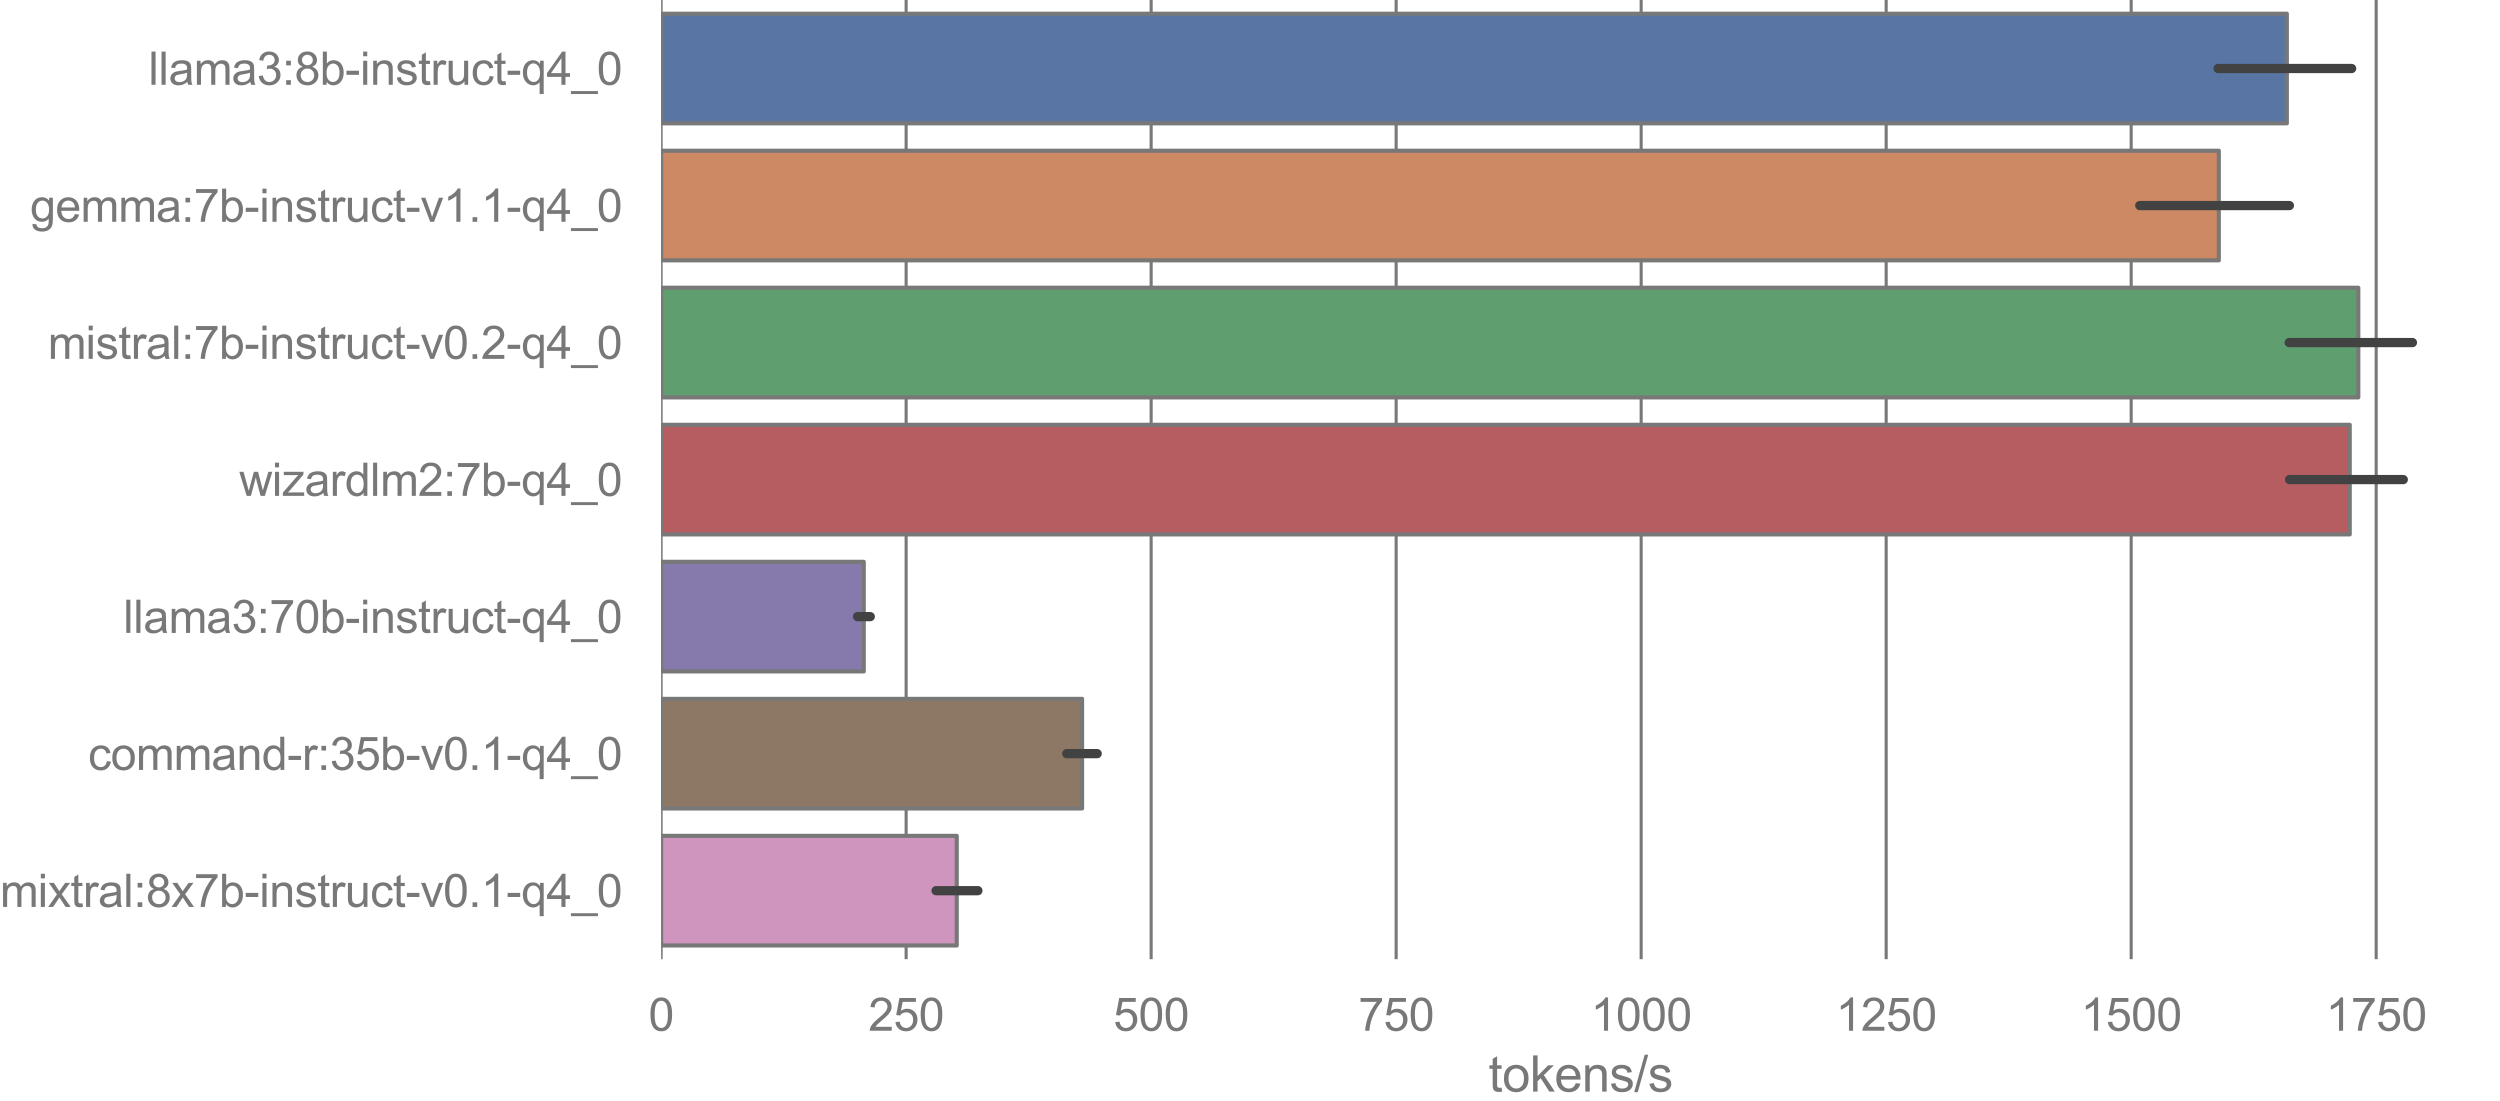 <?xml version="1.0" encoding="utf-8" standalone="no"?>
<!DOCTYPE svg PUBLIC "-//W3C//DTD SVG 1.1//EN"
  "http://www.w3.org/Graphics/SVG/1.1/DTD/svg11.dtd">
<svg xmlns:xlink="http://www.w3.org/1999/xlink" width="606.892pt" height="267.382pt" viewBox="0 0 606.892 267.382" xmlns="http://www.w3.org/2000/svg" version="1.1">
 <defs>
  <style type="text/css">*{stroke-linejoin: round; stroke-linecap: butt}</style>
 </defs>
 <g id="figure_1">
  <g id="patch_1">
   <path d="M 0 267.382 
L 606.892 267.382 
L 606.892 0 
L 0 0 
L 0 267.382 
z
" style="fill: none"/>
  </g>
  <g id="axes_1">
   <g id="patch_2">
    <path d="M 160.492 232.848 
L 606.892 232.848 
L 606.892 0 
L 160.492 0 
L 160.492 232.848 
z
" style="fill: none"/>
   </g>
   <g id="matplotlib.axis_1">
    <g id="xtick_1">
     <g id="line2d_1">
      <path d="M 160.492 232.848 
L 160.492 0 
" clip-path="url(#p609179b5ab)" style="fill: none; stroke: #787878; stroke-width: 0.75; stroke-linecap: round"/>
     </g>
     <g id="text_1">
      <!-- 0 -->
      <g style="fill: #787878" transform="translate(157.434 250.222) scale(0.11 -0.11)">
       <defs>
        <path id="ArialMT-30" d="M 266 2259 
Q 266 3072 433 3567 
Q 600 4063 929 4331 
Q 1259 4600 1759 4600 
Q 2128 4600 2406 4451 
Q 2684 4303 2865 4023 
Q 3047 3744 3150 3342 
Q 3253 2941 3253 2259 
Q 3253 1453 3087 958 
Q 2922 463 2592 192 
Q 2263 -78 1759 -78 
Q 1097 -78 719 397 
Q 266 969 266 2259 
z
M 844 2259 
Q 844 1131 1108 757 
Q 1372 384 1759 384 
Q 2147 384 2411 759 
Q 2675 1134 2675 2259 
Q 2675 3391 2411 3762 
Q 2147 4134 1753 4134 
Q 1366 4134 1134 3806 
Q 844 3388 844 2259 
z
" transform="scale(0.016)"/>
       </defs>
       <use xlink:href="#ArialMT-30"/>
      </g>
     </g>
    </g>
    <g id="xtick_2">
     <g id="line2d_2">
      <path d="M 219.97 232.848 
L 219.97 0 
" clip-path="url(#p609179b5ab)" style="fill: none; stroke: #787878; stroke-width: 0.75; stroke-linecap: round"/>
     </g>
     <g id="text_2">
      <!-- 250 -->
      <g style="fill: #787878" transform="translate(210.794 250.222) scale(0.11 -0.11)">
       <defs>
        <path id="ArialMT-32" d="M 3222 541 
L 3222 0 
L 194 0 
Q 188 203 259 391 
Q 375 700 629 1000 
Q 884 1300 1366 1694 
Q 2113 2306 2375 2664 
Q 2638 3022 2638 3341 
Q 2638 3675 2398 3904 
Q 2159 4134 1775 4134 
Q 1369 4134 1125 3890 
Q 881 3647 878 3216 
L 300 3275 
Q 359 3922 746 4261 
Q 1134 4600 1788 4600 
Q 2447 4600 2831 4234 
Q 3216 3869 3216 3328 
Q 3216 3053 3103 2787 
Q 2991 2522 2730 2228 
Q 2469 1934 1863 1422 
Q 1356 997 1212 845 
Q 1069 694 975 541 
L 3222 541 
z
" transform="scale(0.016)"/>
        <path id="ArialMT-35" d="M 266 1200 
L 856 1250 
Q 922 819 1161 601 
Q 1400 384 1738 384 
Q 2144 384 2425 690 
Q 2706 997 2706 1503 
Q 2706 1984 2436 2262 
Q 2166 2541 1728 2541 
Q 1456 2541 1237 2417 
Q 1019 2294 894 2097 
L 366 2166 
L 809 4519 
L 3088 4519 
L 3088 3981 
L 1259 3981 
L 1013 2750 
Q 1425 3038 1878 3038 
Q 2478 3038 2890 2622 
Q 3303 2206 3303 1553 
Q 3303 931 2941 478 
Q 2500 -78 1738 -78 
Q 1113 -78 717 272 
Q 322 622 266 1200 
z
" transform="scale(0.016)"/>
       </defs>
       <use xlink:href="#ArialMT-32"/>
       <use xlink:href="#ArialMT-35" x="55.615"/>
       <use xlink:href="#ArialMT-30" x="111.23"/>
      </g>
     </g>
    </g>
    <g id="xtick_3">
     <g id="line2d_3">
      <path d="M 279.448 232.848 
L 279.448 0 
" clip-path="url(#p609179b5ab)" style="fill: none; stroke: #787878; stroke-width: 0.75; stroke-linecap: round"/>
     </g>
     <g id="text_3">
      <!-- 500 -->
      <g style="fill: #787878" transform="translate(270.272 250.222) scale(0.11 -0.11)">
       <use xlink:href="#ArialMT-35"/>
       <use xlink:href="#ArialMT-30" x="55.615"/>
       <use xlink:href="#ArialMT-30" x="111.23"/>
      </g>
     </g>
    </g>
    <g id="xtick_4">
     <g id="line2d_4">
      <path d="M 338.925 232.848 
L 338.925 0 
" clip-path="url(#p609179b5ab)" style="fill: none; stroke: #787878; stroke-width: 0.75; stroke-linecap: round"/>
     </g>
     <g id="text_4">
      <!-- 750 -->
      <g style="fill: #787878" transform="translate(329.75 250.222) scale(0.11 -0.11)">
       <defs>
        <path id="ArialMT-37" d="M 303 3981 
L 303 4522 
L 3269 4522 
L 3269 4084 
Q 2831 3619 2401 2847 
Q 1972 2075 1738 1259 
Q 1569 684 1522 0 
L 944 0 
Q 953 541 1156 1306 
Q 1359 2072 1739 2783 
Q 2119 3494 2547 3981 
L 303 3981 
z
" transform="scale(0.016)"/>
       </defs>
       <use xlink:href="#ArialMT-37"/>
       <use xlink:href="#ArialMT-35" x="55.615"/>
       <use xlink:href="#ArialMT-30" x="111.23"/>
      </g>
     </g>
    </g>
    <g id="xtick_5">
     <g id="line2d_5">
      <path d="M 398.403 232.848 
L 398.403 0 
" clip-path="url(#p609179b5ab)" style="fill: none; stroke: #787878; stroke-width: 0.75; stroke-linecap: round"/>
     </g>
     <g id="text_5">
      <!-- 1000 -->
      <g style="fill: #787878" transform="translate(386.169 250.222) scale(0.11 -0.11)">
       <defs>
        <path id="ArialMT-31" d="M 2384 0 
L 1822 0 
L 1822 3584 
Q 1619 3391 1289 3197 
Q 959 3003 697 2906 
L 697 3450 
Q 1169 3672 1522 3987 
Q 1875 4303 2022 4600 
L 2384 4600 
L 2384 0 
z
" transform="scale(0.016)"/>
       </defs>
       <use xlink:href="#ArialMT-31"/>
       <use xlink:href="#ArialMT-30" x="55.615"/>
       <use xlink:href="#ArialMT-30" x="111.23"/>
       <use xlink:href="#ArialMT-30" x="166.846"/>
      </g>
     </g>
    </g>
    <g id="xtick_6">
     <g id="line2d_6">
      <path d="M 457.881 232.848 
L 457.881 0 
" clip-path="url(#p609179b5ab)" style="fill: none; stroke: #787878; stroke-width: 0.75; stroke-linecap: round"/>
     </g>
     <g id="text_6">
      <!-- 1250 -->
      <g style="fill: #787878" transform="translate(445.647 250.222) scale(0.11 -0.11)">
       <use xlink:href="#ArialMT-31"/>
       <use xlink:href="#ArialMT-32" x="55.615"/>
       <use xlink:href="#ArialMT-35" x="111.23"/>
       <use xlink:href="#ArialMT-30" x="166.846"/>
      </g>
     </g>
    </g>
    <g id="xtick_7">
     <g id="line2d_7">
      <path d="M 517.359 232.848 
L 517.359 0 
" clip-path="url(#p609179b5ab)" style="fill: none; stroke: #787878; stroke-width: 0.75; stroke-linecap: round"/>
     </g>
     <g id="text_7">
      <!-- 1500 -->
      <g style="fill: #787878" transform="translate(505.125 250.222) scale(0.11 -0.11)">
       <use xlink:href="#ArialMT-31"/>
       <use xlink:href="#ArialMT-35" x="55.615"/>
       <use xlink:href="#ArialMT-30" x="111.23"/>
       <use xlink:href="#ArialMT-30" x="166.846"/>
      </g>
     </g>
    </g>
    <g id="xtick_8">
     <g id="line2d_8">
      <path d="M 576.836 232.848 
L 576.836 0 
" clip-path="url(#p609179b5ab)" style="fill: none; stroke: #787878; stroke-width: 0.75; stroke-linecap: round"/>
     </g>
     <g id="text_8">
      <!-- 1750 -->
      <g style="fill: #787878" transform="translate(564.602 250.222) scale(0.11 -0.11)">
       <use xlink:href="#ArialMT-31"/>
       <use xlink:href="#ArialMT-37" x="55.615"/>
       <use xlink:href="#ArialMT-35" x="111.23"/>
       <use xlink:href="#ArialMT-30" x="166.846"/>
      </g>
     </g>
    </g>
    <g id="text_9">
     <!-- tokens/s -->
     <g style="fill: #787878" transform="translate(361.349 264.997) scale(0.12 -0.12)">
      <defs>
       <path id="ArialMT-74" d="M 1650 503 
L 1731 6 
Q 1494 -44 1306 -44 
Q 1000 -44 831 53 
Q 663 150 594 308 
Q 525 466 525 972 
L 525 2881 
L 113 2881 
L 113 3319 
L 525 3319 
L 525 4141 
L 1084 4478 
L 1084 3319 
L 1650 3319 
L 1650 2881 
L 1084 2881 
L 1084 941 
Q 1084 700 1114 631 
Q 1144 563 1211 522 
Q 1278 481 1403 481 
Q 1497 481 1650 503 
z
" transform="scale(0.016)"/>
       <path id="ArialMT-6f" d="M 213 1659 
Q 213 2581 725 3025 
Q 1153 3394 1769 3394 
Q 2453 3394 2887 2945 
Q 3322 2497 3322 1706 
Q 3322 1066 3130 698 
Q 2938 331 2570 128 
Q 2203 -75 1769 -75 
Q 1072 -75 642 372 
Q 213 819 213 1659 
z
M 791 1659 
Q 791 1022 1069 705 
Q 1347 388 1769 388 
Q 2188 388 2466 706 
Q 2744 1025 2744 1678 
Q 2744 2294 2464 2611 
Q 2184 2928 1769 2928 
Q 1347 2928 1069 2612 
Q 791 2297 791 1659 
z
" transform="scale(0.016)"/>
       <path id="ArialMT-6b" d="M 425 0 
L 425 4581 
L 988 4581 
L 988 1969 
L 2319 3319 
L 3047 3319 
L 1778 2088 
L 3175 0 
L 2481 0 
L 1384 1697 
L 988 1316 
L 988 0 
L 425 0 
z
" transform="scale(0.016)"/>
       <path id="ArialMT-65" d="M 2694 1069 
L 3275 997 
Q 3138 488 2766 206 
Q 2394 -75 1816 -75 
Q 1088 -75 661 373 
Q 234 822 234 1631 
Q 234 2469 665 2931 
Q 1097 3394 1784 3394 
Q 2450 3394 2872 2941 
Q 3294 2488 3294 1666 
Q 3294 1616 3291 1516 
L 816 1516 
Q 847 969 1125 678 
Q 1403 388 1819 388 
Q 2128 388 2347 550 
Q 2566 713 2694 1069 
z
M 847 1978 
L 2700 1978 
Q 2663 2397 2488 2606 
Q 2219 2931 1791 2931 
Q 1403 2931 1139 2672 
Q 875 2413 847 1978 
z
" transform="scale(0.016)"/>
       <path id="ArialMT-6e" d="M 422 0 
L 422 3319 
L 928 3319 
L 928 2847 
Q 1294 3394 1984 3394 
Q 2284 3394 2536 3286 
Q 2788 3178 2913 3003 
Q 3038 2828 3088 2588 
Q 3119 2431 3119 2041 
L 3119 0 
L 2556 0 
L 2556 2019 
Q 2556 2363 2490 2533 
Q 2425 2703 2258 2804 
Q 2091 2906 1866 2906 
Q 1506 2906 1245 2678 
Q 984 2450 984 1813 
L 984 0 
L 422 0 
z
" transform="scale(0.016)"/>
       <path id="ArialMT-73" d="M 197 991 
L 753 1078 
Q 800 744 1014 566 
Q 1228 388 1613 388 
Q 2000 388 2187 545 
Q 2375 703 2375 916 
Q 2375 1106 2209 1216 
Q 2094 1291 1634 1406 
Q 1016 1563 777 1677 
Q 538 1791 414 1992 
Q 291 2194 291 2438 
Q 291 2659 392 2848 
Q 494 3038 669 3163 
Q 800 3259 1026 3326 
Q 1253 3394 1513 3394 
Q 1903 3394 2198 3281 
Q 2494 3169 2634 2976 
Q 2775 2784 2828 2463 
L 2278 2388 
Q 2241 2644 2061 2787 
Q 1881 2931 1553 2931 
Q 1166 2931 1000 2803 
Q 834 2675 834 2503 
Q 834 2394 903 2306 
Q 972 2216 1119 2156 
Q 1203 2125 1616 2013 
Q 2213 1853 2448 1751 
Q 2684 1650 2818 1456 
Q 2953 1263 2953 975 
Q 2953 694 2789 445 
Q 2625 197 2315 61 
Q 2006 -75 1616 -75 
Q 969 -75 630 194 
Q 291 463 197 991 
z
" transform="scale(0.016)"/>
       <path id="ArialMT-2f" d="M 0 -78 
L 1328 4659 
L 1778 4659 
L 453 -78 
L 0 -78 
z
" transform="scale(0.016)"/>
      </defs>
      <use xlink:href="#ArialMT-74"/>
      <use xlink:href="#ArialMT-6f" x="27.783"/>
      <use xlink:href="#ArialMT-6b" x="83.398"/>
      <use xlink:href="#ArialMT-65" x="133.398"/>
      <use xlink:href="#ArialMT-6e" x="189.014"/>
      <use xlink:href="#ArialMT-73" x="244.629"/>
      <use xlink:href="#ArialMT-2f" x="294.629"/>
      <use xlink:href="#ArialMT-73" x="322.412"/>
     </g>
    </g>
   </g>
   <g id="matplotlib.axis_2">
    <g id="ytick_1">
     <g id="text_10">
      <!-- llama3:8b-instruct-q4_0 -->
      <g style="fill: #787878" transform="translate(36.054 20.585) scale(0.11 -0.11)">
       <defs>
        <path id="ArialMT-6c" d="M 409 0 
L 409 4581 
L 972 4581 
L 972 0 
L 409 0 
z
" transform="scale(0.016)"/>
        <path id="ArialMT-61" d="M 2588 409 
Q 2275 144 1986 34 
Q 1697 -75 1366 -75 
Q 819 -75 525 192 
Q 231 459 231 875 
Q 231 1119 342 1320 
Q 453 1522 633 1644 
Q 813 1766 1038 1828 
Q 1203 1872 1538 1913 
Q 2219 1994 2541 2106 
Q 2544 2222 2544 2253 
Q 2544 2597 2384 2738 
Q 2169 2928 1744 2928 
Q 1347 2928 1158 2789 
Q 969 2650 878 2297 
L 328 2372 
Q 403 2725 575 2942 
Q 747 3159 1072 3276 
Q 1397 3394 1825 3394 
Q 2250 3394 2515 3294 
Q 2781 3194 2906 3042 
Q 3031 2891 3081 2659 
Q 3109 2516 3109 2141 
L 3109 1391 
Q 3109 606 3145 398 
Q 3181 191 3288 0 
L 2700 0 
Q 2613 175 2588 409 
z
M 2541 1666 
Q 2234 1541 1622 1453 
Q 1275 1403 1131 1340 
Q 988 1278 909 1158 
Q 831 1038 831 891 
Q 831 666 1001 516 
Q 1172 366 1500 366 
Q 1825 366 2078 508 
Q 2331 650 2450 897 
Q 2541 1088 2541 1459 
L 2541 1666 
z
" transform="scale(0.016)"/>
        <path id="ArialMT-6d" d="M 422 0 
L 422 3319 
L 925 3319 
L 925 2853 
Q 1081 3097 1340 3245 
Q 1600 3394 1931 3394 
Q 2300 3394 2536 3241 
Q 2772 3088 2869 2813 
Q 3263 3394 3894 3394 
Q 4388 3394 4653 3120 
Q 4919 2847 4919 2278 
L 4919 0 
L 4359 0 
L 4359 2091 
Q 4359 2428 4304 2576 
Q 4250 2725 4106 2815 
Q 3963 2906 3769 2906 
Q 3419 2906 3187 2673 
Q 2956 2441 2956 1928 
L 2956 0 
L 2394 0 
L 2394 2156 
Q 2394 2531 2256 2718 
Q 2119 2906 1806 2906 
Q 1569 2906 1367 2781 
Q 1166 2656 1075 2415 
Q 984 2175 984 1722 
L 984 0 
L 422 0 
z
" transform="scale(0.016)"/>
        <path id="ArialMT-33" d="M 269 1209 
L 831 1284 
Q 928 806 1161 595 
Q 1394 384 1728 384 
Q 2125 384 2398 659 
Q 2672 934 2672 1341 
Q 2672 1728 2419 1979 
Q 2166 2231 1775 2231 
Q 1616 2231 1378 2169 
L 1441 2663 
Q 1497 2656 1531 2656 
Q 1891 2656 2178 2843 
Q 2466 3031 2466 3422 
Q 2466 3731 2256 3934 
Q 2047 4138 1716 4138 
Q 1388 4138 1169 3931 
Q 950 3725 888 3313 
L 325 3413 
Q 428 3978 793 4289 
Q 1159 4600 1703 4600 
Q 2078 4600 2393 4439 
Q 2709 4278 2876 4000 
Q 3044 3722 3044 3409 
Q 3044 3113 2884 2869 
Q 2725 2625 2413 2481 
Q 2819 2388 3044 2092 
Q 3269 1797 3269 1353 
Q 3269 753 2831 336 
Q 2394 -81 1725 -81 
Q 1122 -81 723 278 
Q 325 638 269 1209 
z
" transform="scale(0.016)"/>
        <path id="ArialMT-3a" d="M 578 2678 
L 578 3319 
L 1219 3319 
L 1219 2678 
L 578 2678 
z
M 578 0 
L 578 641 
L 1219 641 
L 1219 0 
L 578 0 
z
" transform="scale(0.016)"/>
        <path id="ArialMT-38" d="M 1131 2484 
Q 781 2613 612 2850 
Q 444 3088 444 3419 
Q 444 3919 803 4259 
Q 1163 4600 1759 4600 
Q 2359 4600 2725 4251 
Q 3091 3903 3091 3403 
Q 3091 3084 2923 2848 
Q 2756 2613 2416 2484 
Q 2838 2347 3058 2040 
Q 3278 1734 3278 1309 
Q 3278 722 2862 322 
Q 2447 -78 1769 -78 
Q 1091 -78 675 323 
Q 259 725 259 1325 
Q 259 1772 486 2073 
Q 713 2375 1131 2484 
z
M 1019 3438 
Q 1019 3113 1228 2906 
Q 1438 2700 1772 2700 
Q 2097 2700 2305 2904 
Q 2513 3109 2513 3406 
Q 2513 3716 2298 3927 
Q 2084 4138 1766 4138 
Q 1444 4138 1231 3931 
Q 1019 3725 1019 3438 
z
M 838 1322 
Q 838 1081 952 856 
Q 1066 631 1291 507 
Q 1516 384 1775 384 
Q 2178 384 2440 643 
Q 2703 903 2703 1303 
Q 2703 1709 2433 1975 
Q 2163 2241 1756 2241 
Q 1359 2241 1098 1978 
Q 838 1716 838 1322 
z
" transform="scale(0.016)"/>
        <path id="ArialMT-62" d="M 941 0 
L 419 0 
L 419 4581 
L 981 4581 
L 981 2947 
Q 1338 3394 1891 3394 
Q 2197 3394 2470 3270 
Q 2744 3147 2920 2923 
Q 3097 2700 3197 2384 
Q 3297 2069 3297 1709 
Q 3297 856 2875 390 
Q 2453 -75 1863 -75 
Q 1275 -75 941 416 
L 941 0 
z
M 934 1684 
Q 934 1088 1097 822 
Q 1363 388 1816 388 
Q 2184 388 2453 708 
Q 2722 1028 2722 1663 
Q 2722 2313 2464 2622 
Q 2206 2931 1841 2931 
Q 1472 2931 1203 2611 
Q 934 2291 934 1684 
z
" transform="scale(0.016)"/>
        <path id="ArialMT-2d" d="M 203 1375 
L 203 1941 
L 1931 1941 
L 1931 1375 
L 203 1375 
z
" transform="scale(0.016)"/>
        <path id="ArialMT-69" d="M 425 3934 
L 425 4581 
L 988 4581 
L 988 3934 
L 425 3934 
z
M 425 0 
L 425 3319 
L 988 3319 
L 988 0 
L 425 0 
z
" transform="scale(0.016)"/>
        <path id="ArialMT-72" d="M 416 0 
L 416 3319 
L 922 3319 
L 922 2816 
Q 1116 3169 1280 3281 
Q 1444 3394 1641 3394 
Q 1925 3394 2219 3213 
L 2025 2691 
Q 1819 2813 1613 2813 
Q 1428 2813 1281 2702 
Q 1134 2591 1072 2394 
Q 978 2094 978 1738 
L 978 0 
L 416 0 
z
" transform="scale(0.016)"/>
        <path id="ArialMT-75" d="M 2597 0 
L 2597 488 
Q 2209 -75 1544 -75 
Q 1250 -75 995 37 
Q 741 150 617 320 
Q 494 491 444 738 
Q 409 903 409 1263 
L 409 3319 
L 972 3319 
L 972 1478 
Q 972 1038 1006 884 
Q 1059 663 1231 536 
Q 1403 409 1656 409 
Q 1909 409 2131 539 
Q 2353 669 2445 892 
Q 2538 1116 2538 1541 
L 2538 3319 
L 3100 3319 
L 3100 0 
L 2597 0 
z
" transform="scale(0.016)"/>
        <path id="ArialMT-63" d="M 2588 1216 
L 3141 1144 
Q 3050 572 2676 248 
Q 2303 -75 1759 -75 
Q 1078 -75 664 370 
Q 250 816 250 1647 
Q 250 2184 428 2587 
Q 606 2991 970 3192 
Q 1334 3394 1763 3394 
Q 2303 3394 2647 3120 
Q 2991 2847 3088 2344 
L 2541 2259 
Q 2463 2594 2264 2762 
Q 2066 2931 1784 2931 
Q 1359 2931 1093 2626 
Q 828 2322 828 1663 
Q 828 994 1084 691 
Q 1341 388 1753 388 
Q 2084 388 2306 591 
Q 2528 794 2588 1216 
z
" transform="scale(0.016)"/>
        <path id="ArialMT-71" d="M 2538 -1272 
L 2538 353 
Q 2406 169 2170 47 
Q 1934 -75 1669 -75 
Q 1078 -75 651 397 
Q 225 869 225 1691 
Q 225 2191 398 2587 
Q 572 2984 901 3189 
Q 1231 3394 1625 3394 
Q 2241 3394 2594 2875 
L 2594 3319 
L 3100 3319 
L 3100 -1272 
L 2538 -1272 
z
M 803 1669 
Q 803 1028 1072 708 
Q 1341 388 1716 388 
Q 2075 388 2334 692 
Q 2594 997 2594 1619 
Q 2594 2281 2320 2615 
Q 2047 2950 1678 2950 
Q 1313 2950 1058 2639 
Q 803 2328 803 1669 
z
" transform="scale(0.016)"/>
        <path id="ArialMT-34" d="M 2069 0 
L 2069 1097 
L 81 1097 
L 81 1613 
L 2172 4581 
L 2631 4581 
L 2631 1613 
L 3250 1613 
L 3250 1097 
L 2631 1097 
L 2631 0 
L 2069 0 
z
M 2069 1613 
L 2069 3678 
L 634 1613 
L 2069 1613 
z
" transform="scale(0.016)"/>
        <path id="ArialMT-5f" d="M -97 -1272 
L -97 -866 
L 3631 -866 
L 3631 -1272 
L -97 -1272 
z
" transform="scale(0.016)"/>
       </defs>
       <use xlink:href="#ArialMT-6c"/>
       <use xlink:href="#ArialMT-6c" x="22.217"/>
       <use xlink:href="#ArialMT-61" x="44.434"/>
       <use xlink:href="#ArialMT-6d" x="100.049"/>
       <use xlink:href="#ArialMT-61" x="183.35"/>
       <use xlink:href="#ArialMT-33" x="238.965"/>
       <use xlink:href="#ArialMT-3a" x="294.58"/>
       <use xlink:href="#ArialMT-38" x="322.363"/>
       <use xlink:href="#ArialMT-62" x="377.979"/>
       <use xlink:href="#ArialMT-2d" x="433.594"/>
       <use xlink:href="#ArialMT-69" x="466.895"/>
       <use xlink:href="#ArialMT-6e" x="489.111"/>
       <use xlink:href="#ArialMT-73" x="544.727"/>
       <use xlink:href="#ArialMT-74" x="594.727"/>
       <use xlink:href="#ArialMT-72" x="622.51"/>
       <use xlink:href="#ArialMT-75" x="655.811"/>
       <use xlink:href="#ArialMT-63" x="711.426"/>
       <use xlink:href="#ArialMT-74" x="761.426"/>
       <use xlink:href="#ArialMT-2d" x="789.209"/>
       <use xlink:href="#ArialMT-71" x="822.51"/>
       <use xlink:href="#ArialMT-34" x="878.125"/>
       <use xlink:href="#ArialMT-5f" x="933.74"/>
       <use xlink:href="#ArialMT-30" x="989.355"/>
      </g>
     </g>
    </g>
    <g id="ytick_2">
     <g id="text_11">
      <!-- gemma:7b-instruct-v1.1-q4_0 -->
      <g style="fill: #787878" transform="translate(7.327 53.849) scale(0.11 -0.11)">
       <defs>
        <path id="ArialMT-67" d="M 319 -275 
L 866 -356 
Q 900 -609 1056 -725 
Q 1266 -881 1628 -881 
Q 2019 -881 2231 -725 
Q 2444 -569 2519 -288 
Q 2563 -116 2559 434 
Q 2191 0 1641 0 
Q 956 0 581 494 
Q 206 988 206 1678 
Q 206 2153 378 2554 
Q 550 2956 876 3175 
Q 1203 3394 1644 3394 
Q 2231 3394 2613 2919 
L 2613 3319 
L 3131 3319 
L 3131 450 
Q 3131 -325 2973 -648 
Q 2816 -972 2473 -1159 
Q 2131 -1347 1631 -1347 
Q 1038 -1347 672 -1080 
Q 306 -813 319 -275 
z
M 784 1719 
Q 784 1066 1043 766 
Q 1303 466 1694 466 
Q 2081 466 2343 764 
Q 2606 1063 2606 1700 
Q 2606 2309 2336 2618 
Q 2066 2928 1684 2928 
Q 1309 2928 1046 2623 
Q 784 2319 784 1719 
z
" transform="scale(0.016)"/>
        <path id="ArialMT-76" d="M 1344 0 
L 81 3319 
L 675 3319 
L 1388 1331 
Q 1503 1009 1600 663 
Q 1675 925 1809 1294 
L 2547 3319 
L 3125 3319 
L 1869 0 
L 1344 0 
z
" transform="scale(0.016)"/>
        <path id="ArialMT-2e" d="M 581 0 
L 581 641 
L 1222 641 
L 1222 0 
L 581 0 
z
" transform="scale(0.016)"/>
       </defs>
       <use xlink:href="#ArialMT-67"/>
       <use xlink:href="#ArialMT-65" x="55.615"/>
       <use xlink:href="#ArialMT-6d" x="111.23"/>
       <use xlink:href="#ArialMT-6d" x="194.531"/>
       <use xlink:href="#ArialMT-61" x="277.832"/>
       <use xlink:href="#ArialMT-3a" x="333.447"/>
       <use xlink:href="#ArialMT-37" x="361.23"/>
       <use xlink:href="#ArialMT-62" x="416.846"/>
       <use xlink:href="#ArialMT-2d" x="472.461"/>
       <use xlink:href="#ArialMT-69" x="505.762"/>
       <use xlink:href="#ArialMT-6e" x="527.979"/>
       <use xlink:href="#ArialMT-73" x="583.594"/>
       <use xlink:href="#ArialMT-74" x="633.594"/>
       <use xlink:href="#ArialMT-72" x="661.377"/>
       <use xlink:href="#ArialMT-75" x="694.678"/>
       <use xlink:href="#ArialMT-63" x="750.293"/>
       <use xlink:href="#ArialMT-74" x="800.293"/>
       <use xlink:href="#ArialMT-2d" x="828.076"/>
       <use xlink:href="#ArialMT-76" x="861.377"/>
       <use xlink:href="#ArialMT-31" x="911.377"/>
       <use xlink:href="#ArialMT-2e" x="966.992"/>
       <use xlink:href="#ArialMT-31" x="994.775"/>
       <use xlink:href="#ArialMT-2d" x="1050.391"/>
       <use xlink:href="#ArialMT-71" x="1083.691"/>
       <use xlink:href="#ArialMT-34" x="1139.307"/>
       <use xlink:href="#ArialMT-5f" x="1194.922"/>
       <use xlink:href="#ArialMT-30" x="1250.537"/>
      </g>
     </g>
    </g>
    <g id="ytick_3">
     <g id="text_12">
      <!-- mistral:7b-instruct-v0.2-q4_0 -->
      <g style="fill: #787878" transform="translate(11.617 87.113) scale(0.11 -0.11)">
       <use xlink:href="#ArialMT-6d"/>
       <use xlink:href="#ArialMT-69" x="83.301"/>
       <use xlink:href="#ArialMT-73" x="105.518"/>
       <use xlink:href="#ArialMT-74" x="155.518"/>
       <use xlink:href="#ArialMT-72" x="183.301"/>
       <use xlink:href="#ArialMT-61" x="216.602"/>
       <use xlink:href="#ArialMT-6c" x="272.217"/>
       <use xlink:href="#ArialMT-3a" x="294.434"/>
       <use xlink:href="#ArialMT-37" x="322.217"/>
       <use xlink:href="#ArialMT-62" x="377.832"/>
       <use xlink:href="#ArialMT-2d" x="433.447"/>
       <use xlink:href="#ArialMT-69" x="466.748"/>
       <use xlink:href="#ArialMT-6e" x="488.965"/>
       <use xlink:href="#ArialMT-73" x="544.58"/>
       <use xlink:href="#ArialMT-74" x="594.58"/>
       <use xlink:href="#ArialMT-72" x="622.363"/>
       <use xlink:href="#ArialMT-75" x="655.664"/>
       <use xlink:href="#ArialMT-63" x="711.279"/>
       <use xlink:href="#ArialMT-74" x="761.279"/>
       <use xlink:href="#ArialMT-2d" x="789.062"/>
       <use xlink:href="#ArialMT-76" x="822.363"/>
       <use xlink:href="#ArialMT-30" x="872.363"/>
       <use xlink:href="#ArialMT-2e" x="927.979"/>
       <use xlink:href="#ArialMT-32" x="955.762"/>
       <use xlink:href="#ArialMT-2d" x="1011.377"/>
       <use xlink:href="#ArialMT-71" x="1044.678"/>
       <use xlink:href="#ArialMT-34" x="1100.293"/>
       <use xlink:href="#ArialMT-5f" x="1155.908"/>
       <use xlink:href="#ArialMT-30" x="1211.523"/>
      </g>
     </g>
    </g>
    <g id="ytick_4">
     <g id="text_13">
      <!-- wizardlm2:7b-q4_0 -->
      <g style="fill: #787878" transform="translate(58.063 120.377) scale(0.11 -0.11)">
       <defs>
        <path id="ArialMT-77" d="M 1034 0 
L 19 3319 
L 600 3319 
L 1128 1403 
L 1325 691 
Q 1338 744 1497 1375 
L 2025 3319 
L 2603 3319 
L 3100 1394 
L 3266 759 
L 3456 1400 
L 4025 3319 
L 4572 3319 
L 3534 0 
L 2950 0 
L 2422 1988 
L 2294 2553 
L 1622 0 
L 1034 0 
z
" transform="scale(0.016)"/>
        <path id="ArialMT-7a" d="M 125 0 
L 125 456 
L 2238 2881 
Q 1878 2863 1603 2863 
L 250 2863 
L 250 3319 
L 2963 3319 
L 2963 2947 
L 1166 841 
L 819 456 
Q 1197 484 1528 484 
L 3063 484 
L 3063 0 
L 125 0 
z
" transform="scale(0.016)"/>
        <path id="ArialMT-64" d="M 2575 0 
L 2575 419 
Q 2259 -75 1647 -75 
Q 1250 -75 917 144 
Q 584 363 401 755 
Q 219 1147 219 1656 
Q 219 2153 384 2558 
Q 550 2963 881 3178 
Q 1213 3394 1622 3394 
Q 1922 3394 2156 3267 
Q 2391 3141 2538 2938 
L 2538 4581 
L 3097 4581 
L 3097 0 
L 2575 0 
z
M 797 1656 
Q 797 1019 1065 703 
Q 1334 388 1700 388 
Q 2069 388 2326 689 
Q 2584 991 2584 1609 
Q 2584 2291 2321 2609 
Q 2059 2928 1675 2928 
Q 1300 2928 1048 2622 
Q 797 2316 797 1656 
z
" transform="scale(0.016)"/>
       </defs>
       <use xlink:href="#ArialMT-77"/>
       <use xlink:href="#ArialMT-69" x="72.217"/>
       <use xlink:href="#ArialMT-7a" x="94.434"/>
       <use xlink:href="#ArialMT-61" x="144.434"/>
       <use xlink:href="#ArialMT-72" x="200.049"/>
       <use xlink:href="#ArialMT-64" x="233.35"/>
       <use xlink:href="#ArialMT-6c" x="288.965"/>
       <use xlink:href="#ArialMT-6d" x="311.182"/>
       <use xlink:href="#ArialMT-32" x="394.482"/>
       <use xlink:href="#ArialMT-3a" x="450.098"/>
       <use xlink:href="#ArialMT-37" x="477.881"/>
       <use xlink:href="#ArialMT-62" x="533.496"/>
       <use xlink:href="#ArialMT-2d" x="589.111"/>
       <use xlink:href="#ArialMT-71" x="622.412"/>
       <use xlink:href="#ArialMT-34" x="678.027"/>
       <use xlink:href="#ArialMT-5f" x="733.643"/>
       <use xlink:href="#ArialMT-30" x="789.258"/>
      </g>
     </g>
    </g>
    <g id="ytick_5">
     <g id="text_14">
      <!-- llama3:70b-instruct-q4_0 -->
      <g style="fill: #787878" transform="translate(29.937 153.641) scale(0.11 -0.11)">
       <use xlink:href="#ArialMT-6c"/>
       <use xlink:href="#ArialMT-6c" x="22.217"/>
       <use xlink:href="#ArialMT-61" x="44.434"/>
       <use xlink:href="#ArialMT-6d" x="100.049"/>
       <use xlink:href="#ArialMT-61" x="183.35"/>
       <use xlink:href="#ArialMT-33" x="238.965"/>
       <use xlink:href="#ArialMT-3a" x="294.58"/>
       <use xlink:href="#ArialMT-37" x="322.363"/>
       <use xlink:href="#ArialMT-30" x="377.979"/>
       <use xlink:href="#ArialMT-62" x="433.594"/>
       <use xlink:href="#ArialMT-2d" x="489.209"/>
       <use xlink:href="#ArialMT-69" x="522.51"/>
       <use xlink:href="#ArialMT-6e" x="544.727"/>
       <use xlink:href="#ArialMT-73" x="600.342"/>
       <use xlink:href="#ArialMT-74" x="650.342"/>
       <use xlink:href="#ArialMT-72" x="678.125"/>
       <use xlink:href="#ArialMT-75" x="711.426"/>
       <use xlink:href="#ArialMT-63" x="767.041"/>
       <use xlink:href="#ArialMT-74" x="817.041"/>
       <use xlink:href="#ArialMT-2d" x="844.824"/>
       <use xlink:href="#ArialMT-71" x="878.125"/>
       <use xlink:href="#ArialMT-34" x="933.74"/>
       <use xlink:href="#ArialMT-5f" x="989.355"/>
       <use xlink:href="#ArialMT-30" x="1044.971"/>
      </g>
     </g>
    </g>
    <g id="ytick_6">
     <g id="text_15">
      <!-- command-r:35b-v0.1-q4_0 -->
      <g style="fill: #787878" transform="translate(21.383 186.905) scale(0.11 -0.11)">
       <use xlink:href="#ArialMT-63"/>
       <use xlink:href="#ArialMT-6f" x="50"/>
       <use xlink:href="#ArialMT-6d" x="105.615"/>
       <use xlink:href="#ArialMT-6d" x="188.916"/>
       <use xlink:href="#ArialMT-61" x="272.217"/>
       <use xlink:href="#ArialMT-6e" x="327.832"/>
       <use xlink:href="#ArialMT-64" x="383.447"/>
       <use xlink:href="#ArialMT-2d" x="439.062"/>
       <use xlink:href="#ArialMT-72" x="472.363"/>
       <use xlink:href="#ArialMT-3a" x="505.664"/>
       <use xlink:href="#ArialMT-33" x="533.447"/>
       <use xlink:href="#ArialMT-35" x="589.062"/>
       <use xlink:href="#ArialMT-62" x="644.678"/>
       <use xlink:href="#ArialMT-2d" x="700.293"/>
       <use xlink:href="#ArialMT-76" x="733.594"/>
       <use xlink:href="#ArialMT-30" x="783.594"/>
       <use xlink:href="#ArialMT-2e" x="839.209"/>
       <use xlink:href="#ArialMT-31" x="866.992"/>
       <use xlink:href="#ArialMT-2d" x="922.607"/>
       <use xlink:href="#ArialMT-71" x="955.908"/>
       <use xlink:href="#ArialMT-34" x="1011.523"/>
       <use xlink:href="#ArialMT-5f" x="1067.139"/>
       <use xlink:href="#ArialMT-30" x="1122.754"/>
      </g>
     </g>
    </g>
    <g id="ytick_7">
     <g id="text_16">
      <!-- mixtral:8x7b-instruct-v0.1-q4_0 -->
      <g style="fill: #787878" transform="translate(0 220.169) scale(0.11 -0.11)">
       <defs>
        <path id="ArialMT-78" d="M 47 0 
L 1259 1725 
L 138 3319 
L 841 3319 
L 1350 2541 
Q 1494 2319 1581 2169 
Q 1719 2375 1834 2534 
L 2394 3319 
L 3066 3319 
L 1919 1756 
L 3153 0 
L 2463 0 
L 1781 1031 
L 1600 1309 
L 728 0 
L 47 0 
z
" transform="scale(0.016)"/>
       </defs>
       <use xlink:href="#ArialMT-6d"/>
       <use xlink:href="#ArialMT-69" x="83.301"/>
       <use xlink:href="#ArialMT-78" x="105.518"/>
       <use xlink:href="#ArialMT-74" x="155.518"/>
       <use xlink:href="#ArialMT-72" x="183.301"/>
       <use xlink:href="#ArialMT-61" x="216.602"/>
       <use xlink:href="#ArialMT-6c" x="272.217"/>
       <use xlink:href="#ArialMT-3a" x="294.434"/>
       <use xlink:href="#ArialMT-38" x="322.217"/>
       <use xlink:href="#ArialMT-78" x="377.832"/>
       <use xlink:href="#ArialMT-37" x="427.832"/>
       <use xlink:href="#ArialMT-62" x="483.447"/>
       <use xlink:href="#ArialMT-2d" x="539.062"/>
       <use xlink:href="#ArialMT-69" x="572.363"/>
       <use xlink:href="#ArialMT-6e" x="594.58"/>
       <use xlink:href="#ArialMT-73" x="650.195"/>
       <use xlink:href="#ArialMT-74" x="700.195"/>
       <use xlink:href="#ArialMT-72" x="727.979"/>
       <use xlink:href="#ArialMT-75" x="761.279"/>
       <use xlink:href="#ArialMT-63" x="816.895"/>
       <use xlink:href="#ArialMT-74" x="866.895"/>
       <use xlink:href="#ArialMT-2d" x="894.678"/>
       <use xlink:href="#ArialMT-76" x="927.979"/>
       <use xlink:href="#ArialMT-30" x="977.979"/>
       <use xlink:href="#ArialMT-2e" x="1033.594"/>
       <use xlink:href="#ArialMT-31" x="1061.377"/>
       <use xlink:href="#ArialMT-2d" x="1116.992"/>
       <use xlink:href="#ArialMT-71" x="1150.293"/>
       <use xlink:href="#ArialMT-34" x="1205.908"/>
       <use xlink:href="#ArialMT-5f" x="1261.523"/>
       <use xlink:href="#ArialMT-30" x="1317.139"/>
      </g>
     </g>
    </g>
   </g>
   <g id="patch_3">
    <path d="M 160.492 3.326 
L 555.149 3.326 
L 555.149 29.938 
L 160.492 29.938 
z
" clip-path="url(#p609179b5ab)" style="fill: #5875a4; stroke: #787878; stroke-linejoin: miter"/>
   </g>
   <g id="patch_4">
    <path d="M 160.492 36.59 
L 538.632 36.59 
L 538.632 63.202 
L 160.492 63.202 
z
" clip-path="url(#p609179b5ab)" style="fill: #cc8963; stroke: #787878; stroke-linejoin: miter"/>
   </g>
   <g id="patch_5">
    <path d="M 160.492 69.854 
L 572.497 69.854 
L 572.497 96.466 
L 160.492 96.466 
z
" clip-path="url(#p609179b5ab)" style="fill: #5f9e6e; stroke: #787878; stroke-linejoin: miter"/>
   </g>
   <g id="patch_6">
    <path d="M 160.492 103.118 
L 570.414 103.118 
L 570.414 129.73 
L 160.492 129.73 
z
" clip-path="url(#p609179b5ab)" style="fill: #b55d60; stroke: #787878; stroke-linejoin: miter"/>
   </g>
   <g id="patch_7">
    <path d="M 160.492 136.382 
L 209.686 136.382 
L 209.686 162.994 
L 160.492 162.994 
z
" clip-path="url(#p609179b5ab)" style="fill: #857aab; stroke: #787878; stroke-linejoin: miter"/>
   </g>
   <g id="patch_8">
    <path d="M 160.492 169.646 
L 262.684 169.646 
L 262.684 196.258 
L 160.492 196.258 
z
" clip-path="url(#p609179b5ab)" style="fill: #8d7866; stroke: #787878; stroke-linejoin: miter"/>
   </g>
   <g id="patch_9">
    <path d="M 160.492 202.91 
L 232.256 202.91 
L 232.256 229.522 
L 160.492 229.522 
z
" clip-path="url(#p609179b5ab)" style="fill: #d095bf; stroke: #787878; stroke-linejoin: miter"/>
   </g>
   <g id="line2d_9">
    <path d="M 538.462 16.632 
L 570.875 16.632 
" clip-path="url(#p609179b5ab)" style="fill: none; stroke: #424242; stroke-width: 2.25; stroke-linecap: round"/>
   </g>
   <g id="line2d_10">
    <path d="M 519.443 49.896 
L 555.763 49.896 
" clip-path="url(#p609179b5ab)" style="fill: none; stroke: #424242; stroke-width: 2.25; stroke-linecap: round"/>
   </g>
   <g id="line2d_11">
    <path d="M 555.712 83.16 
L 585.635 83.16 
" clip-path="url(#p609179b5ab)" style="fill: none; stroke: #424242; stroke-width: 2.25; stroke-linecap: round"/>
   </g>
   <g id="line2d_12">
    <path d="M 555.805 116.424 
L 583.41 116.424 
" clip-path="url(#p609179b5ab)" style="fill: none; stroke: #424242; stroke-width: 2.25; stroke-linecap: round"/>
   </g>
   <g id="line2d_13">
    <path d="M 208.178 149.688 
L 211.263 149.688 
" clip-path="url(#p609179b5ab)" style="fill: none; stroke: #424242; stroke-width: 2.25; stroke-linecap: round"/>
   </g>
   <g id="line2d_14">
    <path d="M 258.96 182.952 
L 266.346 182.952 
" clip-path="url(#p609179b5ab)" style="fill: none; stroke: #424242; stroke-width: 2.25; stroke-linecap: round"/>
   </g>
   <g id="line2d_15">
    <path d="M 227.237 216.216 
L 237.389 216.216 
" clip-path="url(#p609179b5ab)" style="fill: none; stroke: #424242; stroke-width: 2.25; stroke-linecap: round"/>
   </g>
  </g>
 </g>
 <defs>
  <clipPath id="p609179b5ab">
   <rect x="160.492" y="0" width="446.4" height="232.848"/>
  </clipPath>
 </defs>
</svg>
